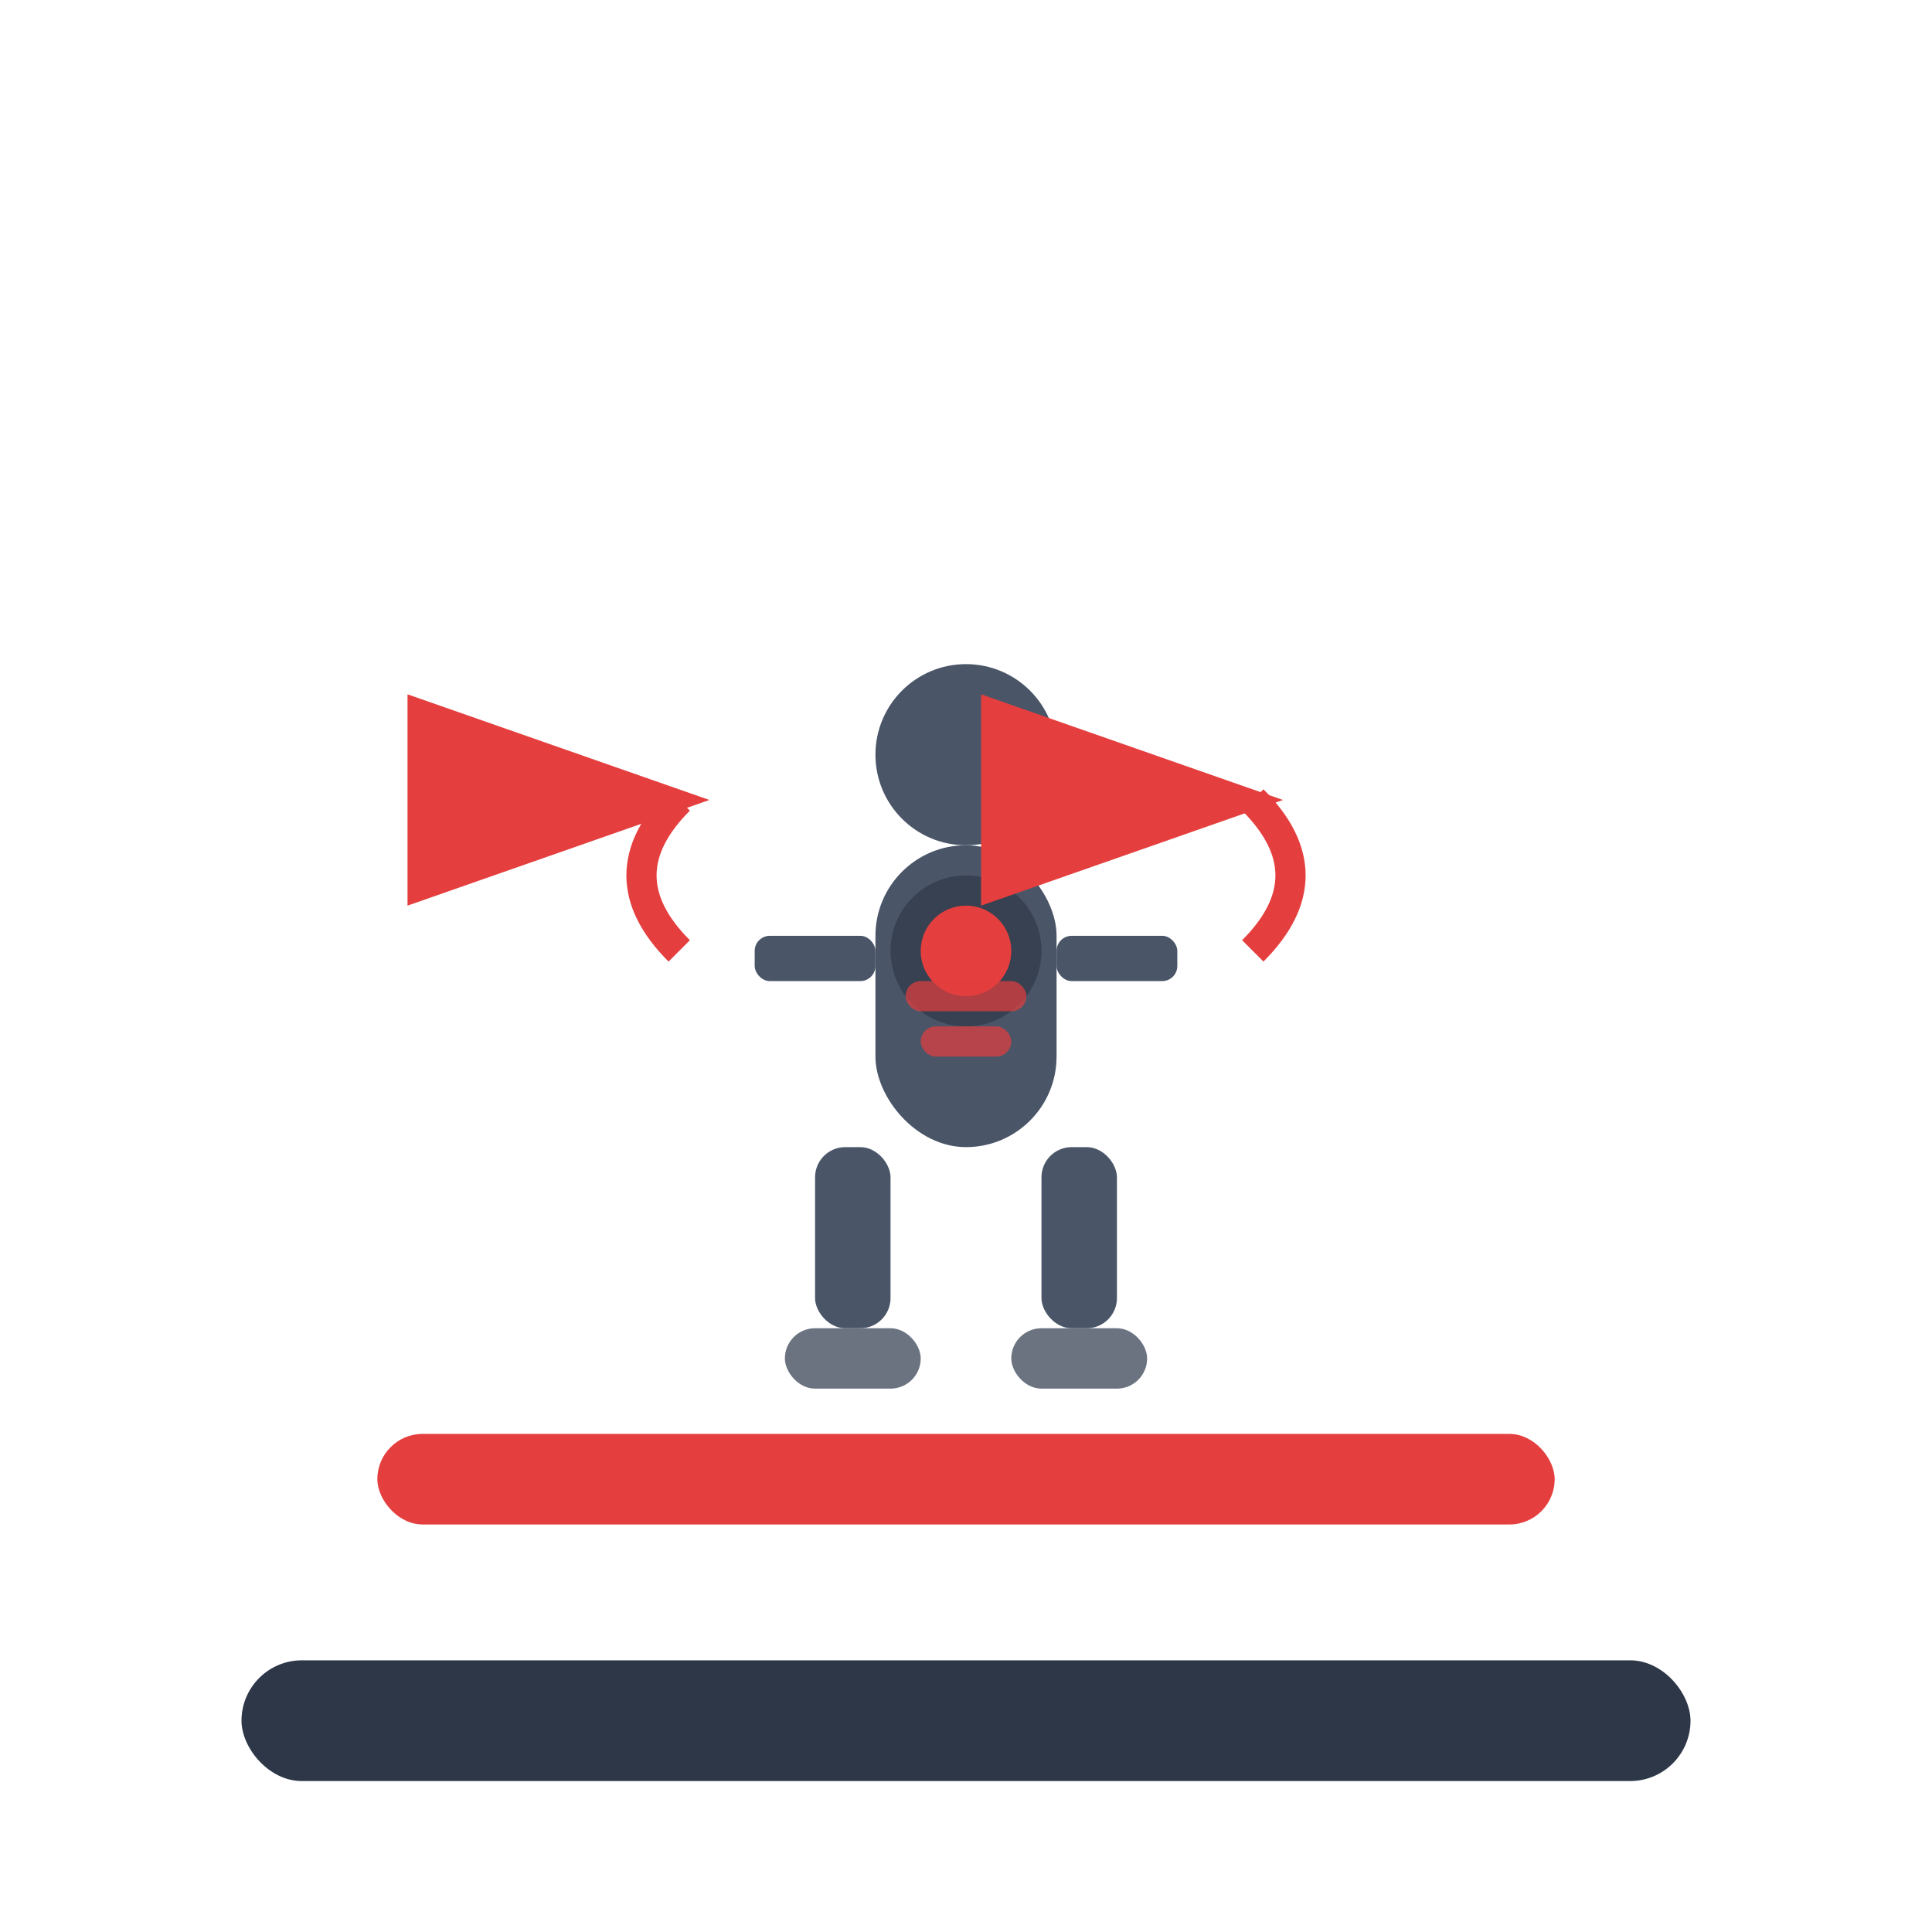 <svg width="128" height="128" xmlns="http://www.w3.org/2000/svg" viewBox="0 0 128 128">
  <!-- Exercise mat/base -->
  <rect x="16" y="110" width="96" height="8" fill="#2d3748" rx="4"/>
  
  <!-- Exercise mat -->
  <rect x="25" y="95" width="78" height="6" fill="#e53e3e" rx="3"/>
  
  <!-- Person sitting for Russian twists -->
  <!-- Head -->
  <circle cx="64" cy="50" r="6" fill="#4a5568"/>
  
  <!-- Torso -->
  <rect x="58" y="56" width="12" height="20" fill="#4a5568" rx="6"/>
  
  <!-- Arms holding weight/medicine ball -->
  <rect x="50" y="62" width="8" height="3" fill="#4a5568" rx="1"/>
  <rect x="70" y="62" width="8" height="3" fill="#4a5568" rx="1"/>
  
  <!-- Medicine ball/weight -->
  <circle cx="64" cy="63" r="5" fill="#374151"/>
  <circle cx="64" cy="63" r="3" fill="#e53e3e"/>
  
  <!-- Legs bent -->
  <rect x="54" y="76" width="5" height="12" fill="#4a5568" rx="2"/>
  <rect x="69" y="76" width="5" height="12" fill="#4a5568" rx="2"/>
  
  <!-- Feet -->
  <rect x="52" y="88" width="9" height="4" fill="#6b7280" rx="2"/>
  <rect x="67" y="88" width="9" height="4" fill="#6b7280" rx="2"/>
  
  <!-- Rotation arrows showing twisting motion -->
  <path d="M 45 63 Q 40 58 45 53" stroke="#e53e3e" stroke-width="2" fill="none" marker-end="url(#arrowhead)"/>
  <path d="M 83 63 Q 88 58 83 53" stroke="#e53e3e" stroke-width="2" fill="none" marker-end="url(#arrowhead)"/>
  
  <!-- Core engagement lines -->
  <rect x="60" y="65" width="8" height="2" fill="#e53e3e" rx="1" opacity="0.7"/>
  <rect x="61" y="68" width="6" height="2" fill="#e53e3e" rx="1" opacity="0.7"/>
  
  <defs>
    <marker id="arrowhead" markerWidth="10" markerHeight="7" 
     refX="9" refY="3.5" orient="auto">
      <polygon points="0 0, 10 3.5, 0 7" fill="#e53e3e" />
    </marker>
  </defs>
</svg>